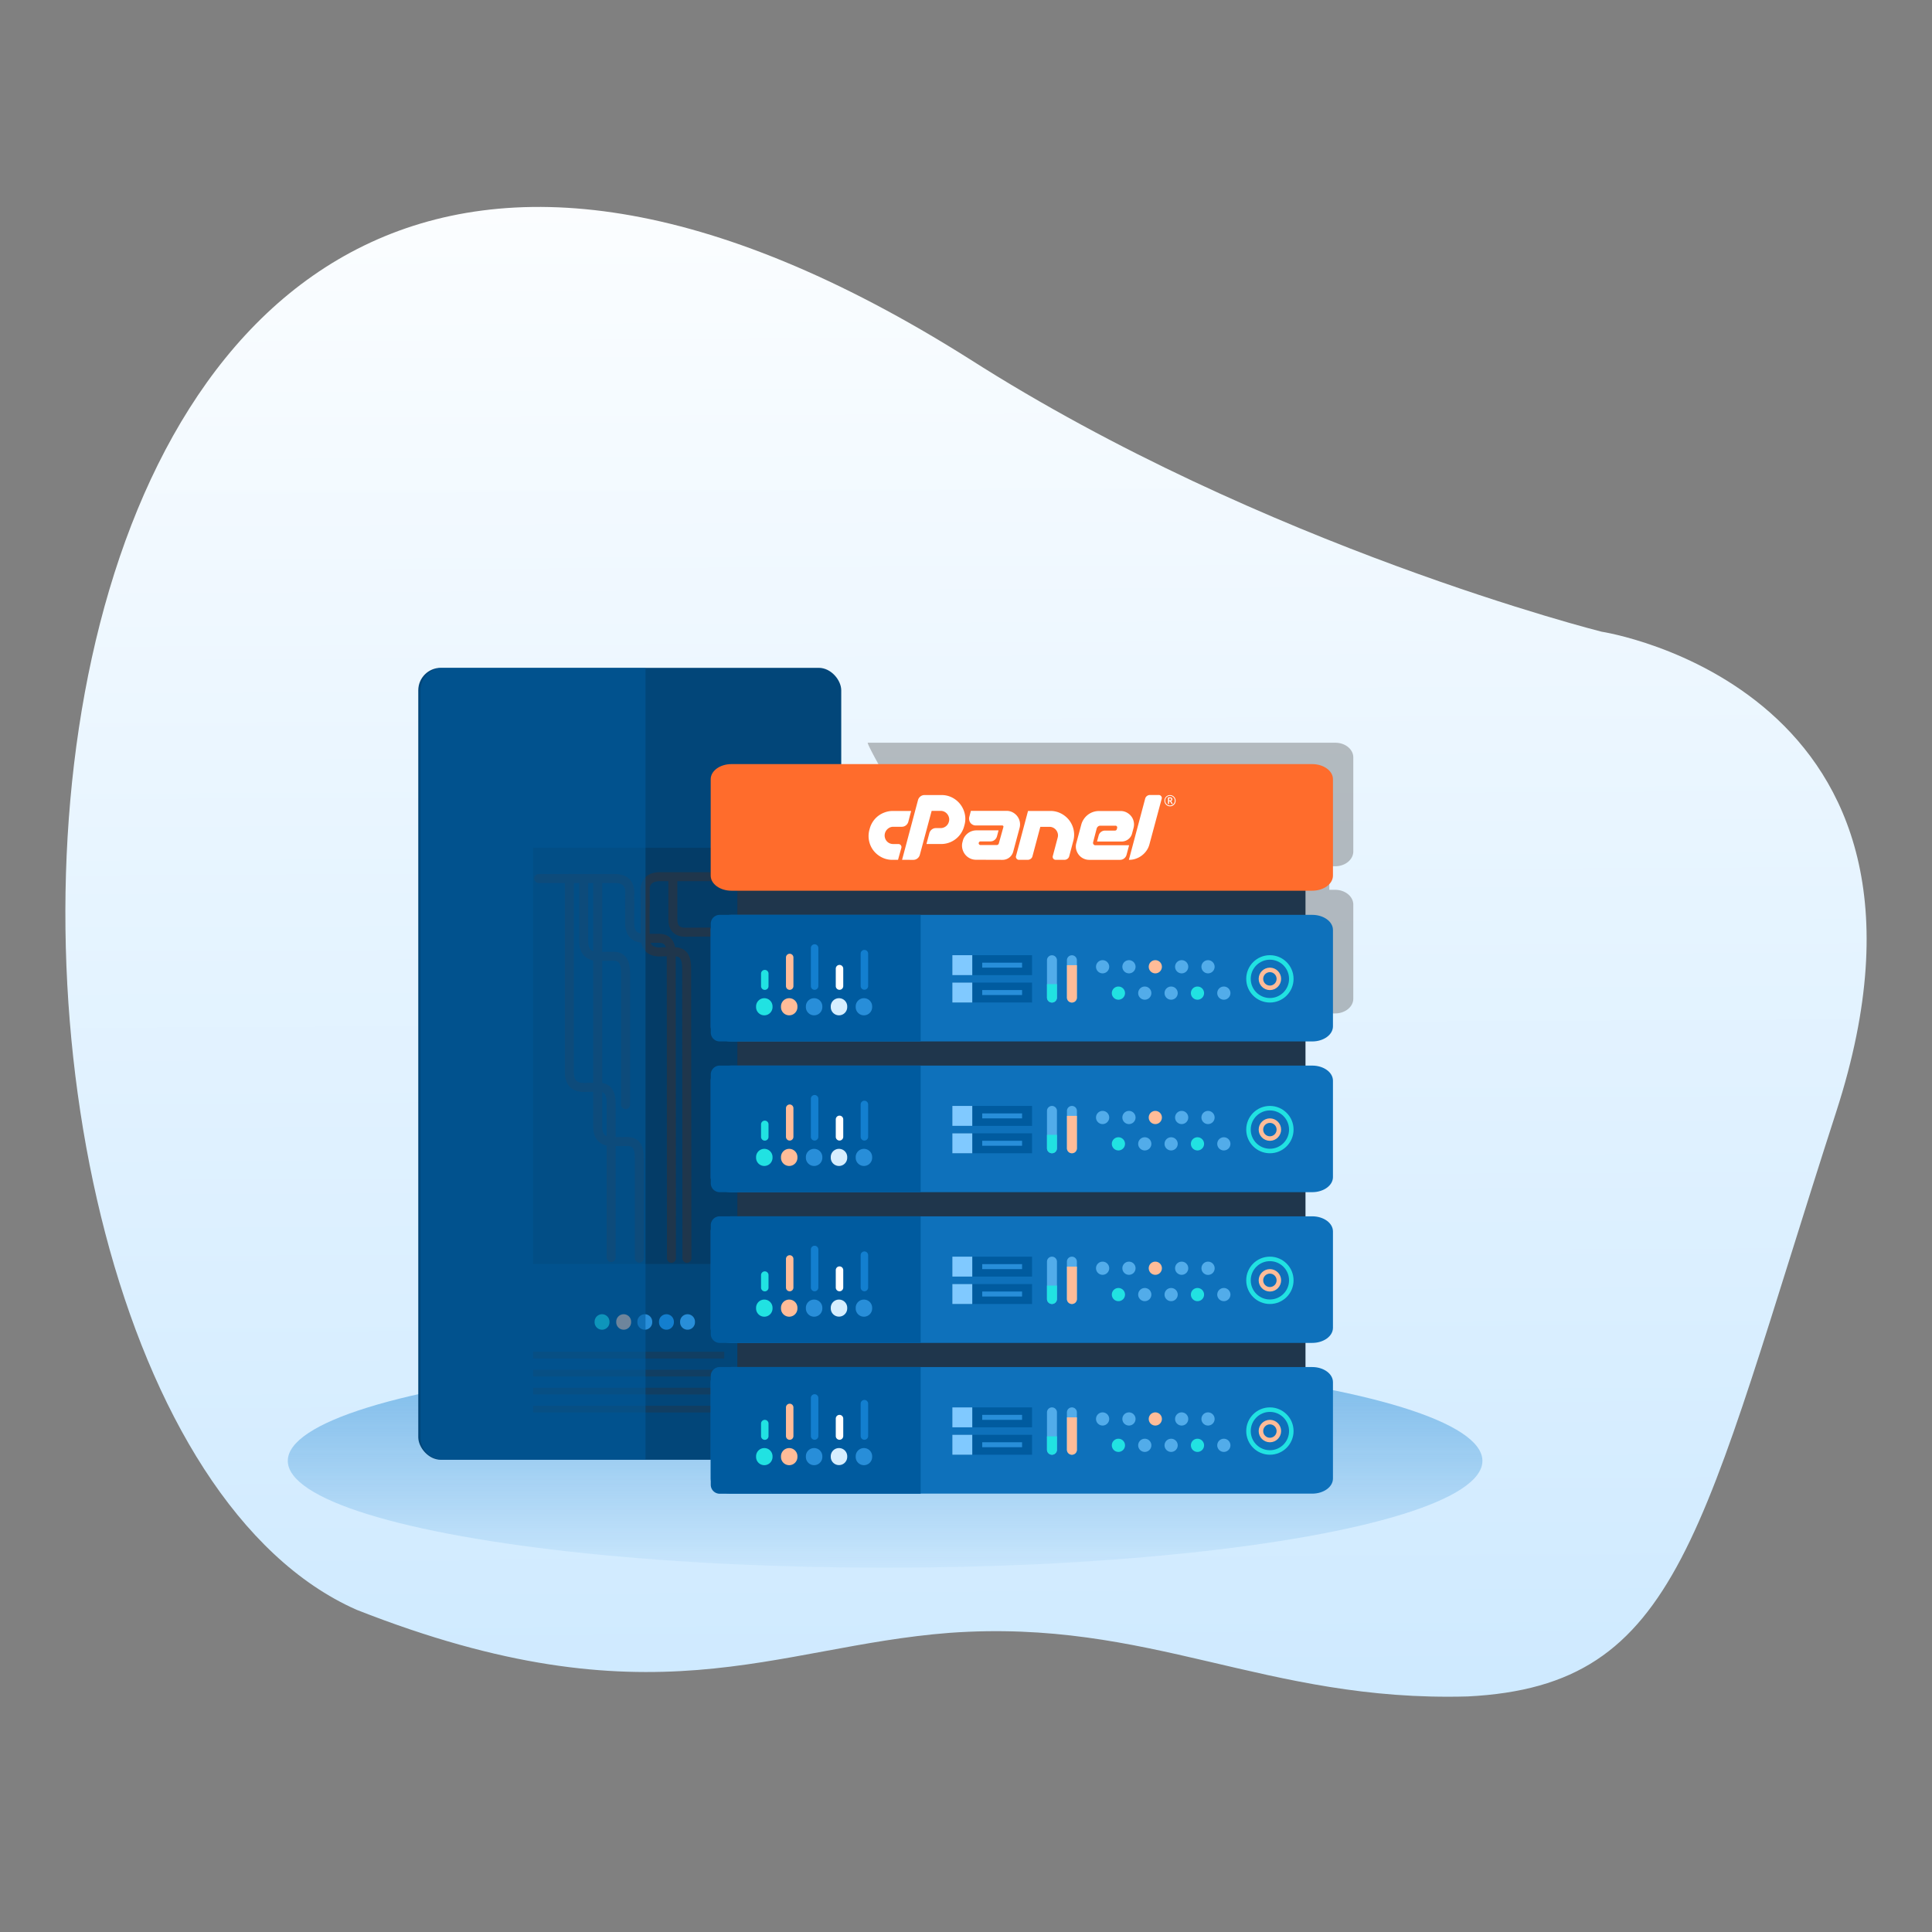 <svg xmlns="http://www.w3.org/2000/svg" xmlns:xlink="http://www.w3.org/1999/xlink" viewBox="0 0 1080 1080"><rect x="0" y="0" width="1080" height="1080" fill="#808080" stroke="none"/><defs><style>.cls-1,.cls-18{isolation:isolate;}.cls-2{fill:url(#linear-gradient);}.cls-3{fill:#137fcf;}.cls-4{fill:#288ed9;}.cls-13,.cls-23,.cls-25,.cls-5,.cls-6,.cls-7{fill:none;}.cls-6,.cls-7{stroke:#288ed9;}.cls-6{stroke-width:1.26px;}.cls-13,.cls-7{stroke-linecap:round;stroke-miterlimit:10;stroke-width:5.03px;}.cls-8{fill:url(#linear-gradient-2);}.cls-9{fill:#024679;}.cls-10{opacity:0.5;}.cls-11{fill:#1f364c;}.cls-12{fill:#043c67;}.cls-13{stroke:#1f364c;}.cls-14{fill:#21e2e2;}.cls-15{fill:#ffbc98;}.cls-16{opacity:0.4;mix-blend-mode:multiply;}.cls-17{fill:#606060;}.cls-18,.cls-21{fill:#005b9f;}.cls-18{opacity:0.57;}.cls-19{fill:#ff6c2c;}.cls-20{fill:#0e71bb;}.cls-22{fill:#52acea;}.cls-23{stroke:#ffbc98;}.cls-23,.cls-25{stroke-width:2.52px;}.cls-24{fill:#80c9ff;}.cls-25{stroke:#21e2e2;}.cls-26{fill:#d6eeff;}.cls-27{fill:#fff;}</style><linearGradient id="linear-gradient" x1="2593.64" y1="3090.02" x2="2593.63" y2="3091.75" gradientTransform="matrix(740.56, 0, 0, -612.51, -1920213.08, 1893776.45)" gradientUnits="userSpaceOnUse"><stop offset="0" stop-color="#c6e6ff"/><stop offset="1" stop-color="#fff"/></linearGradient><linearGradient id="linear-gradient-2" x1="2592.2" y1="3113.65" x2="2592.2" y2="3111.13" gradientTransform="matrix(531, 0, 0, -95, -1375964.47, 296433.88)" gradientUnits="userSpaceOnUse"><stop offset="0" stop-color="#288ed9"/><stop offset="1" stop-color="#137fcf" stop-opacity="0.05"/></linearGradient></defs><g class="cls-1"><g id="Layer_1" data-name="Layer 1"><path id="Path_5630" data-name="Path 5630" class="cls-2" d="M542,200.72c164.71,105.1,353.29,152.4,353.29,152.4s207.68,31.53,131.29,268S940.23,942.27,820.5,948.32C707,951.55,643.18,904.7,530.84,912.77c-98.68,7.6-166.64,52.06-331.53-12.9C-64.91,783.11-45.22-169.75,542,200.72Z"/><g id="Group_7192" data-name="Group 7192"><rect id="Rectangle_3071" data-name="Rectangle 3071" class="cls-3" x="344.46" y="676.41" width="41.57" height="41.57" rx="6.29"/><path id="Path_6020-2" data-name="Path 6020-2" class="cls-4" d="M365.84,687.73a10.06,10.06,0,1,1-10.06,10.06A10.05,10.05,0,0,1,365.84,687.73Z"/><g id="Ellipse_1370" data-name="Ellipse 1370"><circle class="cls-5" cx="365.84" cy="697.79" r="13.83"/><circle class="cls-6" cx="365.84" cy="697.79" r="13.21"/></g><path id="Path_6021" data-name="Path 6021" class="cls-7" d="M500.78,655H424c-10.42,0-15.24,5.72-15.05,15.94,0,2.65.19,45.08.19,53.25,0,10-6.17,13.07-16.59,13.07,0,0-6.82-.17-14.53-.17s-12.57-5.23-12.57-11V707.05"/></g><ellipse id="Ellipse_1369" data-name="Ellipse 1369" class="cls-8" cx="494.78" cy="816.63" rx="333.9" ry="59.74"/><rect id="Rectangle_3072" data-name="Rectangle 3072" class="cls-9" x="233.82" y="373.32" width="236.44" height="442.69" rx="12.58"/><g id="Group_7199" data-name="Group 7199" class="cls-10"><rect id="Rectangle_3077-2" data-name="Rectangle 3077-2" class="cls-11" x="297.96" y="755.64" width="106.9" height="3.77"/><rect id="Rectangle_3078-2" data-name="Rectangle 3078-2" class="cls-11" x="297.96" y="765.7" width="106.9" height="3.77"/><rect id="Rectangle_3079-2" data-name="Rectangle 3079-2" class="cls-11" x="297.96" y="775.76" width="106.9" height="3.77"/><rect id="Rectangle_3080-2" data-name="Rectangle 3080-2" class="cls-11" x="297.96" y="785.82" width="106.9" height="3.77"/></g><rect id="Rectangle_3081" data-name="Rectangle 3081" class="cls-12" x="297.96" y="473.93" width="125.76" height="232.66"/><g id="Group_6080" data-name="Group 6080"><path id="Path_3440" data-name="Path 3440" class="cls-13" d="M360.62,496.32v27.46c0,5.78,3,8.47,8.36,8.36,1.29-.11,3.75-.11,8-.11,5.25,0,6.86,3.43,6.86,9.22v2.58L384,703.41"/><path id="Path_3441" data-name="Path 3441" class="cls-13" d="M352,504.38v11.79c0,5.79,3,8.47,8.37,8.36h8c5.25,0,6.86,3.43,6.86,9.22l.11,169.64"/><path id="Path_3442" data-name="Path 3442" class="cls-13" d="M376.13,492v22c0,4.93,2.56,7.21,7.13,7.12,1.18,0,9.57-.09,13.22-.09,4.48,0,5.85,2.92,5.85,7.85v8.58"/><path id="Path_3444" data-name="Path 3444" class="cls-13" d="M423.12,490.07H368.87c-5.78,0-8.46,3-8.36,8.36,0,1.4.11,3.86.11,8.15"/><path id="Path_3445" data-name="Path 3445" class="cls-13" d="M351.94,507.6c0-4.29,0-6.65.1-8.15.22-5.36-2.46-8.36-8.36-8.36H301.12"/><path id="Path_3448" data-name="Path 3448" class="cls-13" d="M318.27,491V599.52c0,5.78,3,8.47,8.36,8.36,1.4,0,3.86-.11,8.15-.11,5.25,0,6.86,3.44,6.86,9.22v86h0"/><path id="Path_3449" data-name="Path 3449" class="cls-13" d="M326.31,491.13v35.16c0,5.78,3,8.47,8.36,8.36,1.39,0,3.86-.11,8.15-.11,5.25,0,6.86,3.43,6.86,9.22v73.73"/><path id="Path_3450" data-name="Path 3450" class="cls-13" d="M334.13,491.91V629.84c0,5.79,3,8.47,8.26,8.37,1.39,0,3.86-.11,8.14-.11,5.26,0,6.86,3.43,6.86,9.22v56"/></g><g id="Group_7198" data-name="Group 7198"><g id="Group_7153" data-name="Group 7153"><path id="Rectangle_1425" data-name="Rectangle 1425" class="cls-14" d="M336.54,734.67h0a4.16,4.16,0,0,1,4.16,4.16v.33a4.15,4.15,0,0,1-4.16,4.15h0a4.15,4.15,0,0,1-4.15-4.15v-.33A4.15,4.15,0,0,1,336.54,734.67Z"/><path id="Rectangle_1442" data-name="Rectangle 1442" class="cls-15" d="M348.64,734.67h0a4.16,4.16,0,0,1,4.16,4.16v.33a4.16,4.16,0,0,1-4.16,4.15h0a4.16,4.16,0,0,1-4.16-4.15v-.33A4.16,4.16,0,0,1,348.64,734.67Z"/></g><g id="Group_7154" data-name="Group 7154"><path id="Rectangle_1425-2" data-name="Rectangle 1425-2" class="cls-4" d="M360.44,734.67h0a4.16,4.16,0,0,1,4.16,4.16v.33a4.15,4.15,0,0,1-4.16,4.15h0a4.15,4.15,0,0,1-4.15-4.15v-.33A4.15,4.15,0,0,1,360.44,734.67Z"/><path id="Rectangle_1442-2" data-name="Rectangle 1442-2" class="cls-3" d="M372.54,734.67h0a4.16,4.16,0,0,1,4.16,4.16v.33a4.15,4.15,0,0,1-4.16,4.15h0a4.15,4.15,0,0,1-4.15-4.15v-.33A4.15,4.15,0,0,1,372.54,734.67Z"/><path id="Rectangle_3070" data-name="Rectangle 3070" class="cls-4" d="M384.34,734.67h0a4.15,4.15,0,0,1,4.15,4.16v.33a4.15,4.15,0,0,1-4.15,4.15h0a4.15,4.15,0,0,1-4.16-4.15v-.33A4.16,4.16,0,0,1,384.34,734.67Z"/></g></g><g id="Group_7367" data-name="Group 7367" class="cls-16"><g id="Group_7365-5" data-name="Group 7365-5"><g id="Group_7382" data-name="Group 7382"><g id="Group_7363-5" data-name="Group 7363-5"><path class="cls-17" d="M756.5,423.36V476c0,4.55-4.56,8.25-10.14,8.25h-3.27v13.16h3.27c5.58,0,10.14,3.7,10.14,8.25v52.63c0,4.52-4.56,8.22-10.14,8.22h-3.27L456.89,813.36a4.69,4.69,0,0,1-4.39-5V749.16a4.65,4.65,0,0,1,4.39-4.9h8.64v-13.2h-8.64a4.65,4.65,0,0,1-4.39-4.9V666.87a4.68,4.68,0,0,1,4.39-4.91h8.64V648.8h-8.64a4.68,4.68,0,0,1-4.39-4.94V584.61a4.65,4.65,0,0,1,4.39-4.91h8.64V566.51h-8.64a4.65,4.65,0,0,1-4.39-4.91V502.31a4.67,4.67,0,0,1,4.39-4.9h8.64V484.25H462.6a9.13,9.13,0,0,1-1,0h-4.67a4.65,4.65,0,0,1-4.39-4.9l52.82-24.91c0-2.72-19.65-35.6-20.33-39.25H746.36C751.94,415.15,756.5,418.81,756.5,423.36Z"/></g></g></g></g><path id="Rectangle_3082" data-name="Rectangle 3082" class="cls-18" d="M247.66,373.32H360.85V816H247.66a12.57,12.57,0,0,1-12.58-12.57V385.89A12.57,12.57,0,0,1,247.66,373.32Z"/><g id="Group_7367-2" data-name="Group 7367"><g id="Group_7365" data-name="Group 7365"><g id="Group_7180" data-name="Group 7180"><g id="Group_5583" data-name="Group 5583"><g id="Group_5582" data-name="Group 5582"><g id="Group_5581" data-name="Group 5581"><rect id="Rectangle_1565" data-name="Rectangle 1565" class="cls-11" x="412.19" y="493.8" width="317.59" height="24.66"/><path id="Path_3764" data-name="Path 3764" class="cls-19" d="M408.88,427.14H733.54c6.4,0,11.59,3.78,11.59,8.43v53.91c0,4.65-5.19,8.43-11.59,8.43H408.88c-6.4,0-11.59-3.78-11.59-8.43V435.57C397.29,430.92,402.48,427.14,408.88,427.14Z"/></g></g></g></g></g><g id="Group_7365-2" data-name="Group 7365-2"><g id="Group_7180-2" data-name="Group 7180-2"><g id="Group_5583-2" data-name="Group 5583-2"><g id="Group_5582-2" data-name="Group 5582-2"><g id="Group_5581-2" data-name="Group 5581-2"><rect id="Rectangle_1565-2" data-name="Rectangle 1565-2" class="cls-11" x="412.19" y="578.06" width="317.59" height="24.66"/><path id="Path_3764-2" data-name="Path 3764-2" class="cls-20" d="M408.88,511.41H733.54c6.4,0,11.59,3.77,11.59,8.42v53.91c0,4.65-5.19,8.43-11.59,8.43H408.88c-6.4,0-11.59-3.78-11.59-8.43V519.83C397.29,515.18,402.48,511.41,408.88,511.41Z"/><path id="Rectangle_1631-2" data-name="Rectangle 1631-2" class="cls-21" d="M402.32,511.41H514.65v70.75H402.32a5,5,0,0,1-5-5V516.44A5,5,0,0,1,402.32,511.41Z"/></g></g></g></g><g id="Group_7183-2" data-name="Group 7183-2"><g id="Group_5584-2" data-name="Group 5584-2"><path id="Rectangle_1405-2" data-name="Rectangle 1405-2" class="cls-22" d="M616.36,536.74h0a3.69,3.69,0,0,1,3.69,3.69h0a3.69,3.69,0,0,1-3.69,3.68h0a3.68,3.68,0,0,1-3.68-3.68h0A3.69,3.69,0,0,1,616.36,536.74Z"/><path id="Rectangle_1424-2" data-name="Rectangle 1424-2" class="cls-14" d="M625.2,551.48h0a3.68,3.68,0,0,1,3.69,3.68h0a3.69,3.69,0,0,1-3.69,3.68h0a3.68,3.68,0,0,1-3.68-3.68h0A3.68,3.68,0,0,1,625.2,551.48Z"/><path id="Rectangle_1406-2" data-name="Rectangle 1406-2" class="cls-22" d="M631.1,536.74h0a3.69,3.69,0,0,1,3.68,3.69h0a3.68,3.68,0,0,1-3.68,3.68h0a3.69,3.69,0,0,1-3.69-3.68h0A3.69,3.69,0,0,1,631.1,536.74Z"/><path id="Rectangle_1423-2" data-name="Rectangle 1423-2" class="cls-22" d="M639.94,551.48h0a3.68,3.68,0,0,1,3.68,3.68h0a3.68,3.68,0,0,1-3.68,3.68h0a3.69,3.69,0,0,1-3.69-3.68h0A3.68,3.68,0,0,1,639.94,551.48Z"/><path id="Rectangle_1407-2" data-name="Rectangle 1407-2" class="cls-15" d="M645.83,536.74h0a3.69,3.69,0,0,1,3.68,3.69h0a3.68,3.68,0,0,1-3.68,3.68h0a3.68,3.68,0,0,1-3.68-3.68h0A3.68,3.68,0,0,1,645.83,536.74Z"/><path id="Rectangle_1422-2" data-name="Rectangle 1422-2" class="cls-22" d="M654.67,551.48h0a3.68,3.68,0,0,1,3.68,3.68h0a3.68,3.68,0,0,1-3.68,3.68h0a3.68,3.68,0,0,1-3.68-3.68h0A3.67,3.67,0,0,1,654.67,551.48Z"/><path id="Rectangle_1408-2" data-name="Rectangle 1408-2" class="cls-22" d="M660.56,536.74h0a3.68,3.68,0,0,1,3.68,3.69h0a3.68,3.68,0,0,1-3.68,3.68h0a3.68,3.68,0,0,1-3.68-3.68h0A3.69,3.69,0,0,1,660.56,536.74Z"/><path id="Rectangle_1421-2" data-name="Rectangle 1421-2" class="cls-14" d="M669.4,551.48h0a3.67,3.67,0,0,1,3.68,3.68h0a3.68,3.68,0,0,1-3.68,3.68h0a3.68,3.68,0,0,1-3.68-3.68h0A3.68,3.68,0,0,1,669.4,551.48Z"/><path id="Rectangle_1409-2" data-name="Rectangle 1409-2" class="cls-22" d="M675.3,536.74h0a3.69,3.69,0,0,1,3.68,3.69h0a3.68,3.68,0,0,1-3.68,3.68h0a3.69,3.69,0,0,1-3.69-3.68h0A3.69,3.69,0,0,1,675.3,536.74Z"/><path id="Rectangle_1420-2" data-name="Rectangle 1420-2" class="cls-22" d="M684.13,551.48h0a3.68,3.68,0,0,1,3.69,3.68h0a3.69,3.69,0,0,1-3.69,3.68h0a3.68,3.68,0,0,1-3.68-3.68h0A3.68,3.68,0,0,1,684.13,551.48Z"/></g></g><g id="Ellipse_1402-2" data-name="Ellipse 1402-2"><circle class="cls-5" cx="709.88" cy="547.19" r="6.27"/><circle class="cls-23" cx="709.88" cy="547.19" r="5.01"/></g><path id="Rectangle_3126-2" data-name="Rectangle 3126-2" class="cls-22" d="M599.19,534h0a2.79,2.79,0,0,1,2.79,2.78v20.89a2.78,2.78,0,0,1-2.79,2.78h0a2.78,2.78,0,0,1-2.78-2.78V536.74A2.79,2.79,0,0,1,599.19,534Z"/><path id="Rectangle_3127-2" data-name="Rectangle 3127-2" class="cls-22" d="M588.06,534h0a2.79,2.79,0,0,1,2.78,2.78v20.89a2.78,2.78,0,0,1-2.78,2.78h0a2.78,2.78,0,0,1-2.79-2.78V536.74A2.79,2.79,0,0,1,588.06,534Z"/><rect id="Rectangle_3128-2" data-name="Rectangle 3128-2" class="cls-21" x="532.37" y="533.96" width="44.55" height="11.14"/><rect id="Rectangle_3129-2" data-name="Rectangle 3129-2" class="cls-21" x="532.37" y="549.27" width="44.55" height="11.14"/><path id="Rectangle_3130-2" data-name="Rectangle 3130-2" class="cls-15" d="M596.41,539.53H602v18.1a2.79,2.79,0,0,1-2.79,2.78h0a2.79,2.79,0,0,1-2.78-2.78v-18.1Z"/><path id="Rectangle_3131-2" data-name="Rectangle 3131-2" class="cls-14" d="M585.27,550.13h5.57v7.5a2.79,2.79,0,0,1-2.78,2.78h0a2.79,2.79,0,0,1-2.79-2.78h0v-7.5Z"/><rect id="Rectangle_3132-2" data-name="Rectangle 3132-2" class="cls-24" x="532.37" y="533.96" width="11.14" height="11.14"/><rect id="Rectangle_3133-2" data-name="Rectangle 3133-2" class="cls-24" x="532.37" y="549.27" width="11.14" height="11.14"/><rect id="Rectangle_3136-2" data-name="Rectangle 3136-2" class="cls-4" x="549.07" y="538.14" width="22.28" height="2.78"/><rect id="Rectangle_3137-2" data-name="Rectangle 3137-2" class="cls-4" x="549.07" y="553.45" width="22.28" height="2.78"/><g id="Ellipse_1403-2" data-name="Ellipse 1403-2"><circle class="cls-5" cx="709.88" cy="547.19" r="13.23"/><circle class="cls-25" cx="709.88" cy="547.19" r="11.97"/></g><g id="Group_7379" data-name="Group 7379"><g id="Group_7359-2" data-name="Group 7359-2"><path id="Rectangle_3070-5" data-name="Rectangle 3070-5" class="cls-4" d="M482.94,558h0a4.6,4.6,0,0,1,4.6,4.6v.37a4.6,4.6,0,0,1-4.6,4.6h0a4.6,4.6,0,0,1-4.6-4.6v-.37A4.6,4.6,0,0,1,482.94,558Z"/><path id="Rectangle_3138-2" data-name="Rectangle 3138-2" class="cls-3" d="M483.21,531h0a2.09,2.09,0,0,1,2.09,2.09v18.1a2.09,2.09,0,0,1-2.09,2.08h0a2.09,2.09,0,0,1-2.09-2.08v-18.1A2.09,2.09,0,0,1,483.21,531Z"/></g><g id="Group_7360-2" data-name="Group 7360-2"><path id="Rectangle_1442-9" data-name="Rectangle 1442-9" class="cls-26" d="M469,558h0a4.6,4.6,0,0,1,4.6,4.6v.37a4.6,4.6,0,0,1-4.6,4.6h0a4.6,4.6,0,0,1-4.6-4.6v-.37A4.6,4.6,0,0,1,469,558Z"/><path id="Rectangle_3139-2" data-name="Rectangle 3139-2" class="cls-27" d="M469.29,539.39h0a2.1,2.1,0,0,1,2.09,2.09v9.75a2.09,2.09,0,0,1-2.09,2.08h0a2.09,2.09,0,0,1-2.09-2.08v-9.75A2.1,2.1,0,0,1,469.29,539.39Z"/></g><g id="Group_7361-2" data-name="Group 7361-2"><path id="Rectangle_1425-9" data-name="Rectangle 1425-9" class="cls-4" d="M455.09,558h0a4.6,4.6,0,0,1,4.6,4.6v.37a4.6,4.6,0,0,1-4.6,4.6h0a4.6,4.6,0,0,1-4.6-4.6v-.37A4.6,4.6,0,0,1,455.09,558Z"/><path id="Rectangle_3140-2" data-name="Rectangle 3140-2" class="cls-3" d="M455.37,527.85h0a2.1,2.1,0,0,1,2.09,2.09v21.29a2.1,2.1,0,0,1-2.09,2.09h0a2.09,2.09,0,0,1-2.09-2.09V529.94A2.09,2.09,0,0,1,455.37,527.85Z"/></g><g id="Group_7362-2" data-name="Group 7362-2"><path id="Rectangle_1442-10" data-name="Rectangle 1442-10" class="cls-15" d="M441.17,558h0a4.6,4.6,0,0,1,4.6,4.6v.37a4.6,4.6,0,0,1-4.6,4.6h0a4.6,4.6,0,0,1-4.6-4.6v-.37A4.6,4.6,0,0,1,441.17,558Z"/><path id="Rectangle_3141-2" data-name="Rectangle 3141-2" class="cls-15" d="M441.44,533.15h0a2.09,2.09,0,0,1,2.09,2.09v16a2.09,2.09,0,0,1-2.09,2.09h0a2.09,2.09,0,0,1-2.08-2.09v-16A2.09,2.09,0,0,1,441.44,533.15Z"/></g><g id="Group_7363-2" data-name="Group 7363-2"><path id="Rectangle_1425-10" data-name="Rectangle 1425-10" class="cls-14" d="M427.25,558h0a4.6,4.6,0,0,1,4.6,4.6v.37a4.6,4.6,0,0,1-4.6,4.6h0a4.6,4.6,0,0,1-4.6-4.6v-.37A4.6,4.6,0,0,1,427.25,558Z"/><path id="Rectangle_3142-2" data-name="Rectangle 3142-2" class="cls-14" d="M427.52,542.18h0a2.08,2.08,0,0,1,2.09,2.09v7a2.08,2.08,0,0,1-2.09,2.08h0a2.09,2.09,0,0,1-2.09-2.08v-7A2.09,2.09,0,0,1,427.52,542.18Z"/></g></g></g><g id="Group_7365-3" data-name="Group 7365-3"><g id="Group_7180-3" data-name="Group 7180-3"><g id="Group_5583-3" data-name="Group 5583-3"><g id="Group_5582-3" data-name="Group 5582-3"><g id="Group_5581-3" data-name="Group 5581-3"><rect id="Rectangle_1565-3" data-name="Rectangle 1565-3" class="cls-11" x="412.19" y="662.33" width="317.59" height="24.66"/><path id="Path_3764-3" data-name="Path 3764-3" class="cls-20" d="M408.88,595.67H733.54c6.4,0,11.59,3.77,11.59,8.42V658c0,4.66-5.19,8.43-11.59,8.43H408.88c-6.4,0-11.59-3.77-11.59-8.43V604.09C397.29,599.44,402.48,595.67,408.88,595.67Z"/><path id="Rectangle_1631-3" data-name="Rectangle 1631-3" class="cls-21" d="M402.32,595.67H514.65v70.76H402.32a5,5,0,0,1-5-5V600.7A5,5,0,0,1,402.32,595.67Z"/></g></g></g></g><g id="Group_7183-3" data-name="Group 7183-3"><g id="Group_5584-3" data-name="Group 5584-3"><path id="Rectangle_1405-3" data-name="Rectangle 1405-3" class="cls-22" d="M616.36,621h0a3.69,3.69,0,0,1,3.69,3.69h0a3.69,3.69,0,0,1-3.69,3.68h0a3.68,3.68,0,0,1-3.68-3.68h0A3.69,3.69,0,0,1,616.36,621Z"/><path id="Rectangle_1424-3" data-name="Rectangle 1424-3" class="cls-14" d="M625.2,635.74h0a3.69,3.69,0,0,1,3.69,3.68h0a3.69,3.69,0,0,1-3.69,3.68h0a3.68,3.68,0,0,1-3.68-3.68h0A3.68,3.68,0,0,1,625.2,635.74Z"/><path id="Rectangle_1406-3" data-name="Rectangle 1406-3" class="cls-22" d="M631.1,621h0a3.69,3.69,0,0,1,3.68,3.69h0a3.68,3.68,0,0,1-3.68,3.68h0a3.69,3.69,0,0,1-3.69-3.68h0A3.69,3.69,0,0,1,631.1,621Z"/><path id="Rectangle_1423-3" data-name="Rectangle 1423-3" class="cls-22" d="M639.94,635.74h0a3.68,3.68,0,0,1,3.68,3.68h0a3.68,3.68,0,0,1-3.68,3.68h0a3.69,3.69,0,0,1-3.69-3.68h0A3.69,3.69,0,0,1,639.94,635.74Z"/><path id="Rectangle_1407-3" data-name="Rectangle 1407-3" class="cls-15" d="M645.83,621h0a3.69,3.69,0,0,1,3.68,3.69h0a3.68,3.68,0,0,1-3.68,3.68h0a3.68,3.68,0,0,1-3.68-3.68h0A3.68,3.68,0,0,1,645.83,621Z"/><path id="Rectangle_1422-3" data-name="Rectangle 1422-3" class="cls-22" d="M654.67,635.74h0a3.68,3.68,0,0,1,3.68,3.68h0a3.68,3.68,0,0,1-3.68,3.68h0a3.68,3.68,0,0,1-3.68-3.68h0A3.68,3.68,0,0,1,654.67,635.74Z"/><path id="Rectangle_1408-3" data-name="Rectangle 1408-3" class="cls-22" d="M660.56,621h0a3.68,3.68,0,0,1,3.68,3.69h0a3.68,3.68,0,0,1-3.68,3.68h0a3.68,3.68,0,0,1-3.68-3.68h0A3.69,3.69,0,0,1,660.56,621Z"/><path id="Rectangle_1421-3" data-name="Rectangle 1421-3" class="cls-14" d="M669.4,635.74h0a3.68,3.68,0,0,1,3.68,3.68h0a3.68,3.68,0,0,1-3.68,3.68h0a3.68,3.68,0,0,1-3.68-3.68h0A3.68,3.68,0,0,1,669.4,635.74Z"/><path id="Rectangle_1409-3" data-name="Rectangle 1409-3" class="cls-22" d="M675.3,621h0a3.69,3.69,0,0,1,3.68,3.69h0a3.68,3.68,0,0,1-3.68,3.68h0a3.69,3.69,0,0,1-3.69-3.68h0A3.69,3.69,0,0,1,675.3,621Z"/><path id="Rectangle_1420-3" data-name="Rectangle 1420-3" class="cls-22" d="M684.13,635.74h0a3.69,3.69,0,0,1,3.69,3.68h0a3.69,3.69,0,0,1-3.69,3.68h0a3.68,3.68,0,0,1-3.68-3.68h0A3.68,3.68,0,0,1,684.13,635.74Z"/></g></g><g id="Ellipse_1402-3" data-name="Ellipse 1402-3"><circle class="cls-5" cx="709.88" cy="631.45" r="6.27"/><circle class="cls-23" cx="709.88" cy="631.45" r="5.01"/></g><path id="Rectangle_3126-3" data-name="Rectangle 3126-3" class="cls-22" d="M599.19,618.22h0A2.79,2.79,0,0,1,602,621v20.88a2.78,2.78,0,0,1-2.79,2.78h0a2.78,2.78,0,0,1-2.78-2.78V621A2.79,2.79,0,0,1,599.19,618.22Z"/><path id="Rectangle_3127-3" data-name="Rectangle 3127-3" class="cls-22" d="M588.06,618.22h0a2.79,2.79,0,0,1,2.78,2.79v20.88a2.78,2.78,0,0,1-2.78,2.78h0a2.78,2.78,0,0,1-2.79-2.78V621A2.79,2.79,0,0,1,588.06,618.22Z"/><rect id="Rectangle_3128-3" data-name="Rectangle 3128-3" class="cls-21" x="532.37" y="618.22" width="44.55" height="11.14"/><rect id="Rectangle_3129-3" data-name="Rectangle 3129-3" class="cls-21" x="532.37" y="633.54" width="44.55" height="11.14"/><path id="Rectangle_3130-3" data-name="Rectangle 3130-3" class="cls-15" d="M596.41,623.79H602v18.1a2.78,2.78,0,0,1-2.79,2.78h0a2.78,2.78,0,0,1-2.78-2.78v-18.1Z"/><path id="Rectangle_3131-3" data-name="Rectangle 3131-3" class="cls-14" d="M585.27,634.39h5.57v7.5a2.78,2.78,0,0,1-2.78,2.78h0a2.78,2.78,0,0,1-2.79-2.78h0v-7.5Z"/><rect id="Rectangle_3132-3" data-name="Rectangle 3132-3" class="cls-24" x="532.37" y="618.22" width="11.14" height="11.14"/><rect id="Rectangle_3133-3" data-name="Rectangle 3133-3" class="cls-24" x="532.37" y="633.54" width="11.14" height="11.14"/><rect id="Rectangle_3136-3" data-name="Rectangle 3136-3" class="cls-4" x="549.07" y="622.4" width="22.28" height="2.78"/><rect id="Rectangle_3137-3" data-name="Rectangle 3137-3" class="cls-4" x="549.07" y="637.71" width="22.28" height="2.78"/><g id="Ellipse_1403-3" data-name="Ellipse 1403-3"><circle class="cls-5" cx="709.88" cy="631.45" r="13.23"/><circle class="cls-25" cx="709.88" cy="631.45" r="11.97"/></g><g id="Group_7380" data-name="Group 7380"><g id="Group_7359-3" data-name="Group 7359-3"><path id="Rectangle_3070-6" data-name="Rectangle 3070-6" class="cls-4" d="M482.94,642.21h0a4.6,4.6,0,0,1,4.6,4.6v.37a4.6,4.6,0,0,1-4.6,4.6h0a4.6,4.6,0,0,1-4.6-4.6v-.37A4.6,4.6,0,0,1,482.94,642.21Z"/><path id="Rectangle_3138-3" data-name="Rectangle 3138-3" class="cls-3" d="M483.21,615.3h0a2.1,2.1,0,0,1,2.09,2.09v18.1a2.1,2.1,0,0,1-2.09,2.09h0a2.1,2.1,0,0,1-2.09-2.09v-18.1A2.1,2.1,0,0,1,483.21,615.3Z"/></g><g id="Group_7360-3" data-name="Group 7360-3"><path id="Rectangle_1442-11" data-name="Rectangle 1442-11" class="cls-26" d="M469,642.21h0a4.6,4.6,0,0,1,4.6,4.6v.37a4.6,4.6,0,0,1-4.6,4.6h0a4.6,4.6,0,0,1-4.6-4.6v-.37A4.6,4.6,0,0,1,469,642.21Z"/><path id="Rectangle_3139-3" data-name="Rectangle 3139-3" class="cls-27" d="M469.29,623.65h0a2.1,2.1,0,0,1,2.09,2.09v9.75a2.1,2.1,0,0,1-2.09,2.09h0a2.1,2.1,0,0,1-2.09-2.09v-9.75A2.1,2.1,0,0,1,469.29,623.65Z"/></g><g id="Group_7361-3" data-name="Group 7361-3"><path id="Rectangle_1425-11" data-name="Rectangle 1425-11" class="cls-4" d="M455.09,642.21h0a4.6,4.6,0,0,1,4.6,4.6v.37a4.6,4.6,0,0,1-4.6,4.6h0a4.6,4.6,0,0,1-4.6-4.6v-.37A4.6,4.6,0,0,1,455.09,642.21Z"/><path id="Rectangle_3140-3" data-name="Rectangle 3140-3" class="cls-3" d="M455.37,612.11h0a2.1,2.1,0,0,1,2.09,2.09v21.29a2.1,2.1,0,0,1-2.09,2.09h0a2.09,2.09,0,0,1-2.09-2.09V614.2A2.09,2.09,0,0,1,455.37,612.11Z"/></g><g id="Group_7362-3" data-name="Group 7362-3"><path id="Rectangle_1442-12" data-name="Rectangle 1442-12" class="cls-15" d="M441.17,642.21h0a4.6,4.6,0,0,1,4.6,4.6v.37a4.6,4.6,0,0,1-4.6,4.6h0a4.6,4.6,0,0,1-4.6-4.6v-.37A4.6,4.6,0,0,1,441.17,642.21Z"/><path id="Rectangle_3141-3" data-name="Rectangle 3141-3" class="cls-15" d="M441.44,617.41h0a2.09,2.09,0,0,1,2.09,2.09v16a2.09,2.09,0,0,1-2.09,2.09h0a2.09,2.09,0,0,1-2.08-2.09v-16A2.09,2.09,0,0,1,441.44,617.41Z"/></g><g id="Group_7363-3" data-name="Group 7363-3"><path id="Rectangle_1425-12" data-name="Rectangle 1425-12" class="cls-14" d="M427.25,642.21h0a4.6,4.6,0,0,1,4.6,4.6v.37a4.6,4.6,0,0,1-4.6,4.6h0a4.6,4.6,0,0,1-4.6-4.6v-.37A4.6,4.6,0,0,1,427.25,642.21Z"/><path id="Rectangle_3142-3" data-name="Rectangle 3142-3" class="cls-14" d="M427.52,626.44h0a2.08,2.08,0,0,1,2.09,2.09v7a2.09,2.09,0,0,1-2.09,2.09h0a2.1,2.1,0,0,1-2.09-2.09v-7A2.09,2.09,0,0,1,427.52,626.44Z"/></g></g></g><g id="Group_7365-4" data-name="Group 7365-4"><g id="Group_7180-4" data-name="Group 7180-4"><g id="Group_5583-4" data-name="Group 5583-4"><g id="Group_5582-4" data-name="Group 5582-4"><g id="Group_5581-4" data-name="Group 5581-4"><rect id="Rectangle_1565-4" data-name="Rectangle 1565-4" class="cls-11" x="412.19" y="746.59" width="317.59" height="24.66"/><path id="Path_3764-4" data-name="Path 3764-4" class="cls-20" d="M408.88,679.93H733.54c6.4,0,11.59,3.77,11.59,8.43v53.9c0,4.66-5.19,8.43-11.59,8.43H408.88c-6.4,0-11.59-3.77-11.59-8.43v-53.9C397.29,683.7,402.48,679.93,408.88,679.93Z"/><path id="Rectangle_1631-4" data-name="Rectangle 1631-4" class="cls-21" d="M402.32,679.93H514.65v70.76H402.32a5,5,0,0,1-5-5V685A5,5,0,0,1,402.32,679.93Z"/></g></g></g></g><g id="Group_7183-4" data-name="Group 7183-4"><g id="Group_5584-4" data-name="Group 5584-4"><path id="Rectangle_1405-4" data-name="Rectangle 1405-4" class="cls-22" d="M616.36,705.27h0a3.68,3.68,0,0,1,3.69,3.68h0a3.69,3.69,0,0,1-3.69,3.68h0a3.68,3.68,0,0,1-3.68-3.68h0A3.68,3.68,0,0,1,616.36,705.27Z"/><path id="Rectangle_1424-4" data-name="Rectangle 1424-4" class="cls-14" d="M625.2,720h0a3.69,3.69,0,0,1,3.69,3.68h0a3.68,3.68,0,0,1-3.69,3.68h0a3.68,3.68,0,0,1-3.68-3.68h0A3.68,3.68,0,0,1,625.2,720Z"/><path id="Rectangle_1406-4" data-name="Rectangle 1406-4" class="cls-22" d="M631.1,705.27h0a3.68,3.68,0,0,1,3.68,3.68h0a3.68,3.68,0,0,1-3.68,3.68h0a3.69,3.69,0,0,1-3.69-3.68h0A3.68,3.68,0,0,1,631.1,705.27Z"/><path id="Rectangle_1423-4" data-name="Rectangle 1423-4" class="cls-22" d="M639.94,720h0a3.68,3.68,0,0,1,3.68,3.68h0a3.68,3.68,0,0,1-3.68,3.68h0a3.68,3.68,0,0,1-3.69-3.68h0A3.69,3.69,0,0,1,639.94,720Z"/><path id="Rectangle_1407-4" data-name="Rectangle 1407-4" class="cls-15" d="M645.83,705.27h0a3.68,3.68,0,0,1,3.68,3.68h0a3.68,3.68,0,0,1-3.68,3.68h0a3.68,3.68,0,0,1-3.68-3.68h0A3.67,3.67,0,0,1,645.83,705.27Z"/><path id="Rectangle_1422-4" data-name="Rectangle 1422-4" class="cls-22" d="M654.67,720h0a3.68,3.68,0,0,1,3.68,3.68h0a3.68,3.68,0,0,1-3.68,3.68h0a3.67,3.67,0,0,1-3.68-3.68h0A3.68,3.68,0,0,1,654.67,720Z"/><path id="Rectangle_1408-4" data-name="Rectangle 1408-4" class="cls-22" d="M660.56,705.27h0a3.67,3.67,0,0,1,3.68,3.68h0a3.68,3.68,0,0,1-3.68,3.68h0a3.68,3.68,0,0,1-3.68-3.68h0A3.68,3.68,0,0,1,660.56,705.27Z"/><path id="Rectangle_1421-4" data-name="Rectangle 1421-4" class="cls-14" d="M669.4,720h0a3.68,3.68,0,0,1,3.68,3.68h0a3.67,3.67,0,0,1-3.68,3.68h0a3.68,3.68,0,0,1-3.68-3.68h0A3.68,3.68,0,0,1,669.4,720Z"/><path id="Rectangle_1409-4" data-name="Rectangle 1409-4" class="cls-22" d="M675.3,705.27h0A3.68,3.68,0,0,1,679,709h0a3.68,3.68,0,0,1-3.68,3.68h0a3.69,3.69,0,0,1-3.69-3.68h0A3.68,3.68,0,0,1,675.3,705.27Z"/><path id="Rectangle_1420-4" data-name="Rectangle 1420-4" class="cls-22" d="M684.13,720h0a3.69,3.69,0,0,1,3.69,3.68h0a3.68,3.68,0,0,1-3.69,3.68h0a3.68,3.68,0,0,1-3.68-3.68h0A3.68,3.68,0,0,1,684.13,720Z"/></g></g><g id="Ellipse_1402-4" data-name="Ellipse 1402-4"><circle class="cls-5" cx="709.88" cy="715.71" r="6.27"/><circle class="cls-23" cx="709.88" cy="715.71" r="5.01"/></g><path id="Rectangle_3126-4" data-name="Rectangle 3126-4" class="cls-22" d="M599.19,702.48h0a2.79,2.79,0,0,1,2.79,2.79v20.88a2.79,2.79,0,0,1-2.79,2.79h0a2.79,2.79,0,0,1-2.78-2.79V705.27A2.79,2.79,0,0,1,599.19,702.48Z"/><path id="Rectangle_3127-4" data-name="Rectangle 3127-4" class="cls-22" d="M588.06,702.48h0a2.79,2.79,0,0,1,2.78,2.79v20.88a2.79,2.79,0,0,1-2.78,2.79h0a2.79,2.79,0,0,1-2.79-2.79V705.27A2.79,2.79,0,0,1,588.06,702.48Z"/><rect id="Rectangle_3128-4" data-name="Rectangle 3128-4" class="cls-21" x="532.37" y="702.48" width="44.55" height="11.14"/><rect id="Rectangle_3129-4" data-name="Rectangle 3129-4" class="cls-21" x="532.37" y="717.8" width="44.55" height="11.14"/><path id="Rectangle_3130-4" data-name="Rectangle 3130-4" class="cls-15" d="M596.41,708.05H602v18.1a2.78,2.78,0,0,1-2.79,2.78h0a2.78,2.78,0,0,1-2.78-2.78v-18.1Z"/><path id="Rectangle_3131-4" data-name="Rectangle 3131-4" class="cls-14" d="M585.27,718.65h5.57v7.5a2.78,2.78,0,0,1-2.78,2.78h0a2.78,2.78,0,0,1-2.79-2.78h0v-7.5Z"/><rect id="Rectangle_3132-4" data-name="Rectangle 3132-4" class="cls-24" x="532.37" y="702.48" width="11.14" height="11.14"/><rect id="Rectangle_3133-4" data-name="Rectangle 3133-4" class="cls-24" x="532.37" y="717.8" width="11.14" height="11.14"/><rect id="Rectangle_3136-4" data-name="Rectangle 3136-4" class="cls-4" x="549.07" y="706.66" width="22.28" height="2.78"/><rect id="Rectangle_3137-4" data-name="Rectangle 3137-4" class="cls-4" x="549.07" y="721.97" width="22.28" height="2.78"/><g id="Ellipse_1403-4" data-name="Ellipse 1403-4"><circle class="cls-5" cx="709.88" cy="715.71" r="13.23"/><circle class="cls-25" cx="709.88" cy="715.71" r="11.97"/></g><g id="Group_7381" data-name="Group 7381"><g id="Group_7359-4" data-name="Group 7359-4"><path id="Rectangle_3070-7" data-name="Rectangle 3070-7" class="cls-4" d="M482.94,726.47h0a4.6,4.6,0,0,1,4.6,4.6v.37a4.6,4.6,0,0,1-4.6,4.6h0a4.6,4.6,0,0,1-4.6-4.6v-.37A4.6,4.6,0,0,1,482.94,726.47Z"/><path id="Rectangle_3138-4" data-name="Rectangle 3138-4" class="cls-3" d="M483.21,699.56h0a2.1,2.1,0,0,1,2.09,2.09v18.1a2.1,2.1,0,0,1-2.09,2.09h0a2.1,2.1,0,0,1-2.09-2.09v-18.1A2.1,2.1,0,0,1,483.21,699.56Z"/></g><g id="Group_7360-4" data-name="Group 7360-4"><path id="Rectangle_1442-13" data-name="Rectangle 1442-13" class="cls-26" d="M469,726.47h0a4.6,4.6,0,0,1,4.6,4.6v.37A4.6,4.6,0,0,1,469,736h0a4.6,4.6,0,0,1-4.6-4.6v-.37A4.6,4.6,0,0,1,469,726.47Z"/><path id="Rectangle_3139-4" data-name="Rectangle 3139-4" class="cls-27" d="M469.29,707.92h0a2.09,2.09,0,0,1,2.09,2.08v9.75a2.1,2.1,0,0,1-2.09,2.09h0a2.1,2.1,0,0,1-2.09-2.09V710A2.09,2.09,0,0,1,469.29,707.92Z"/></g><g id="Group_7361-4" data-name="Group 7361-4"><path id="Rectangle_1425-13" data-name="Rectangle 1425-13" class="cls-4" d="M455.09,726.47h0a4.6,4.6,0,0,1,4.6,4.6v.37a4.6,4.6,0,0,1-4.6,4.6h0a4.6,4.6,0,0,1-4.6-4.6v-.37A4.6,4.6,0,0,1,455.09,726.47Z"/><path id="Rectangle_3140-4" data-name="Rectangle 3140-4" class="cls-3" d="M455.37,696.37h0a2.1,2.1,0,0,1,2.09,2.09v21.29a2.1,2.1,0,0,1-2.09,2.09h0a2.09,2.09,0,0,1-2.09-2.09V698.46A2.09,2.09,0,0,1,455.37,696.37Z"/></g><g id="Group_7362-4" data-name="Group 7362-4"><path id="Rectangle_1442-14" data-name="Rectangle 1442-14" class="cls-15" d="M441.17,726.47h0a4.6,4.6,0,0,1,4.6,4.6v.37a4.6,4.6,0,0,1-4.6,4.6h0a4.6,4.6,0,0,1-4.6-4.6v-.37A4.6,4.6,0,0,1,441.17,726.47Z"/><path id="Rectangle_3141-4" data-name="Rectangle 3141-4" class="cls-15" d="M441.44,701.67h0a2.09,2.09,0,0,1,2.09,2.09v16a2.09,2.09,0,0,1-2.09,2.09h0a2.09,2.09,0,0,1-2.08-2.09v-16A2.09,2.09,0,0,1,441.44,701.67Z"/></g><g id="Group_7363-4" data-name="Group 7363-4"><path id="Rectangle_1425-14" data-name="Rectangle 1425-14" class="cls-14" d="M427.25,726.47h0a4.6,4.6,0,0,1,4.6,4.6v.37a4.6,4.6,0,0,1-4.6,4.6h0a4.6,4.6,0,0,1-4.6-4.6v-.37A4.6,4.6,0,0,1,427.25,726.47Z"/><path id="Rectangle_3142-4" data-name="Rectangle 3142-4" class="cls-14" d="M427.52,710.7h0a2.09,2.09,0,0,1,2.09,2.09v7a2.09,2.09,0,0,1-2.09,2.09h0a2.1,2.1,0,0,1-2.09-2.09v-7A2.1,2.1,0,0,1,427.52,710.7Z"/></g></g></g><g id="Group_7365-5-2" data-name="Group 7365-5"><g id="Group_7180-5" data-name="Group 7180-5"><g id="Group_5583-5" data-name="Group 5583-5"><g id="Group_5582-5" data-name="Group 5582-5"><g id="Group_5581-5" data-name="Group 5581-5"><path id="Path_3764-5" data-name="Path 3764-5" class="cls-20" d="M408.88,764.19H733.54c6.4,0,11.59,3.77,11.59,8.43v53.91c0,4.65-5.19,8.42-11.59,8.42H408.88c-6.4,0-11.59-3.77-11.59-8.42V772.62C397.29,768,402.48,764.19,408.88,764.19Z"/><path id="Rectangle_1631-5" data-name="Rectangle 1631-5" class="cls-21" d="M402.32,764.19H514.65V835H402.32a5,5,0,0,1-5-5v-60.7A5,5,0,0,1,402.32,764.19Z"/></g></g></g></g><g id="Group_7183-5" data-name="Group 7183-5"><g id="Group_5584-5" data-name="Group 5584-5"><path id="Rectangle_1405-5" data-name="Rectangle 1405-5" class="cls-22" d="M616.36,789.53h0a3.69,3.69,0,0,1,3.69,3.68h0a3.69,3.69,0,0,1-3.69,3.68h0a3.68,3.68,0,0,1-3.68-3.68h0A3.68,3.68,0,0,1,616.36,789.53Z"/><path id="Rectangle_1424-5" data-name="Rectangle 1424-5" class="cls-14" d="M625.2,804.26h0a3.69,3.69,0,0,1,3.69,3.68h0a3.69,3.69,0,0,1-3.69,3.69h0a3.69,3.69,0,0,1-3.68-3.69h0A3.68,3.68,0,0,1,625.2,804.26Z"/><path id="Rectangle_1406-5" data-name="Rectangle 1406-5" class="cls-22" d="M631.1,789.53h0a3.68,3.68,0,0,1,3.68,3.68h0a3.68,3.68,0,0,1-3.68,3.68h0a3.69,3.69,0,0,1-3.69-3.68h0A3.69,3.69,0,0,1,631.1,789.53Z"/><path id="Rectangle_1423-5" data-name="Rectangle 1423-5" class="cls-22" d="M639.94,804.26h0a3.68,3.68,0,0,1,3.68,3.68h0a3.69,3.69,0,0,1-3.68,3.69h0a3.69,3.69,0,0,1-3.69-3.69h0A3.69,3.69,0,0,1,639.94,804.26Z"/><path id="Rectangle_1407-5" data-name="Rectangle 1407-5" class="cls-15" d="M645.83,789.53h0a3.68,3.68,0,0,1,3.68,3.68h0a3.68,3.68,0,0,1-3.68,3.68h0a3.68,3.68,0,0,1-3.68-3.68h0A3.68,3.68,0,0,1,645.83,789.53Z"/><path id="Rectangle_1422-5" data-name="Rectangle 1422-5" class="cls-22" d="M654.67,804.26h0a3.68,3.68,0,0,1,3.68,3.68h0a3.69,3.69,0,0,1-3.68,3.69h0a3.68,3.68,0,0,1-3.68-3.69h0A3.68,3.68,0,0,1,654.67,804.26Z"/><path id="Rectangle_1408-5" data-name="Rectangle 1408-5" class="cls-22" d="M660.56,789.53h0a3.68,3.68,0,0,1,3.68,3.68h0a3.68,3.68,0,0,1-3.68,3.68h0a3.68,3.68,0,0,1-3.68-3.68h0A3.68,3.68,0,0,1,660.56,789.53Z"/><path id="Rectangle_1421-5" data-name="Rectangle 1421-5" class="cls-14" d="M669.4,804.26h0a3.68,3.68,0,0,1,3.68,3.68h0a3.68,3.68,0,0,1-3.68,3.69h0a3.69,3.69,0,0,1-3.68-3.69h0A3.68,3.68,0,0,1,669.4,804.26Z"/><path id="Rectangle_1409-5" data-name="Rectangle 1409-5" class="cls-22" d="M675.3,789.53h0a3.68,3.68,0,0,1,3.68,3.68h0a3.68,3.68,0,0,1-3.68,3.68h0a3.69,3.69,0,0,1-3.69-3.68h0A3.69,3.69,0,0,1,675.3,789.53Z"/><path id="Rectangle_1420-5" data-name="Rectangle 1420-5" class="cls-22" d="M684.13,804.26h0a3.69,3.69,0,0,1,3.69,3.68h0a3.69,3.69,0,0,1-3.69,3.69h0a3.69,3.69,0,0,1-3.68-3.69h0A3.68,3.68,0,0,1,684.13,804.26Z"/></g></g><g id="Ellipse_1402-5" data-name="Ellipse 1402-5"><circle class="cls-5" cx="709.88" cy="799.97" r="6.27"/><circle class="cls-23" cx="709.88" cy="799.97" r="5.01"/></g><path id="Rectangle_3126-5" data-name="Rectangle 3126-5" class="cls-22" d="M599.19,786.74h0a2.79,2.79,0,0,1,2.79,2.79v20.88a2.79,2.79,0,0,1-2.79,2.79h0a2.79,2.79,0,0,1-2.78-2.79V789.53A2.79,2.79,0,0,1,599.19,786.74Z"/><path id="Rectangle_3127-5" data-name="Rectangle 3127-5" class="cls-22" d="M588.06,786.74h0a2.79,2.79,0,0,1,2.78,2.79v20.88a2.79,2.79,0,0,1-2.78,2.79h0a2.79,2.79,0,0,1-2.79-2.79V789.53A2.79,2.79,0,0,1,588.06,786.74Z"/><rect id="Rectangle_3128-5" data-name="Rectangle 3128-5" class="cls-21" x="532.37" y="786.74" width="44.55" height="11.14"/><rect id="Rectangle_3129-5" data-name="Rectangle 3129-5" class="cls-21" x="532.37" y="802.06" width="44.55" height="11.14"/><path id="Rectangle_3130-5" data-name="Rectangle 3130-5" class="cls-15" d="M596.41,792.31H602v18.1a2.79,2.79,0,0,1-2.79,2.79h0a2.79,2.79,0,0,1-2.78-2.79v-18.1Z"/><path id="Rectangle_3131-5" data-name="Rectangle 3131-5" class="cls-14" d="M585.27,802.91h5.57v7.5a2.79,2.79,0,0,1-2.78,2.79h0a2.79,2.79,0,0,1-2.79-2.79h0v-7.5Z"/><rect id="Rectangle_3132-5" data-name="Rectangle 3132-5" class="cls-24" x="532.37" y="786.74" width="11.14" height="11.14"/><rect id="Rectangle_3133-5" data-name="Rectangle 3133-5" class="cls-24" x="532.37" y="802.06" width="11.14" height="11.14"/><rect id="Rectangle_3136-5" data-name="Rectangle 3136-5" class="cls-4" x="549.07" y="790.92" width="22.28" height="2.78"/><rect id="Rectangle_3137-5" data-name="Rectangle 3137-5" class="cls-4" x="549.07" y="806.23" width="22.28" height="2.78"/><g id="Ellipse_1403-5" data-name="Ellipse 1403-5"><circle class="cls-5" cx="709.88" cy="799.97" r="13.23"/><circle class="cls-25" cx="709.88" cy="799.97" r="11.97"/></g><g id="Group_7382-2" data-name="Group 7382"><g id="Group_7359-5" data-name="Group 7359-5"><path id="Rectangle_3070-8" data-name="Rectangle 3070-8" class="cls-4" d="M482.94,809.48h0a4.6,4.6,0,0,1,4.6,4.6v.36a4.6,4.6,0,0,1-4.6,4.6h0a4.6,4.6,0,0,1-4.6-4.6v-.36A4.6,4.6,0,0,1,482.94,809.48Z"/><path id="Rectangle_3138-5" data-name="Rectangle 3138-5" class="cls-3" d="M483.21,782.57h0a2.09,2.09,0,0,1,2.09,2.09v18.09a2.09,2.09,0,0,1-2.09,2.09h0a2.09,2.09,0,0,1-2.09-2.09V784.66A2.09,2.09,0,0,1,483.21,782.57Z"/></g><g id="Group_7360-5" data-name="Group 7360-5"><path id="Rectangle_1442-15" data-name="Rectangle 1442-15" class="cls-26" d="M469,809.48h0a4.6,4.6,0,0,1,4.6,4.6v.36A4.6,4.6,0,0,1,469,819h0a4.6,4.6,0,0,1-4.6-4.6v-.36A4.6,4.6,0,0,1,469,809.48Z"/><path id="Rectangle_3139-5" data-name="Rectangle 3139-5" class="cls-27" d="M469.29,790.92h0a2.09,2.09,0,0,1,2.09,2.09v9.74a2.09,2.09,0,0,1-2.09,2.09h0a2.09,2.09,0,0,1-2.09-2.09V793A2.09,2.09,0,0,1,469.29,790.92Z"/></g><g id="Group_7361-5" data-name="Group 7361-5"><path id="Rectangle_1425-15" data-name="Rectangle 1425-15" class="cls-4" d="M455.09,809.48h0a4.6,4.6,0,0,1,4.6,4.6v.36a4.6,4.6,0,0,1-4.6,4.6h0a4.6,4.6,0,0,1-4.6-4.6v-.36A4.6,4.6,0,0,1,455.09,809.48Z"/><path id="Rectangle_3140-5" data-name="Rectangle 3140-5" class="cls-3" d="M455.37,779.38h0a2.09,2.09,0,0,1,2.09,2.09v21.28a2.09,2.09,0,0,1-2.09,2.09h0a2.08,2.08,0,0,1-2.09-2.09V781.47A2.08,2.08,0,0,1,455.37,779.38Z"/></g><g id="Group_7362-5" data-name="Group 7362-5"><path id="Rectangle_1442-16" data-name="Rectangle 1442-16" class="cls-15" d="M441.17,809.48h0a4.6,4.6,0,0,1,4.6,4.6v.36a4.6,4.6,0,0,1-4.6,4.6h0a4.6,4.6,0,0,1-4.6-4.6v-.36A4.6,4.6,0,0,1,441.17,809.48Z"/><path id="Rectangle_3141-5" data-name="Rectangle 3141-5" class="cls-15" d="M441.44,784.68h0a2.08,2.08,0,0,1,2.09,2.09v16a2.08,2.08,0,0,1-2.09,2.09h0a2.08,2.08,0,0,1-2.08-2.09v-16A2.08,2.08,0,0,1,441.44,784.68Z"/></g><g id="Group_7363-5-2" data-name="Group 7363-5"><path id="Rectangle_1425-16" data-name="Rectangle 1425-16" class="cls-14" d="M427.25,809.48h0a4.6,4.6,0,0,1,4.6,4.6v.36a4.6,4.6,0,0,1-4.6,4.6h0a4.6,4.6,0,0,1-4.6-4.6v-.36A4.6,4.6,0,0,1,427.25,809.48Z"/><path id="Rectangle_3142-5" data-name="Rectangle 3142-5" class="cls-14" d="M427.52,793.7h0a2.09,2.09,0,0,1,2.09,2.09v7a2.08,2.08,0,0,1-2.09,2.09h0a2.09,2.09,0,0,1-2.09-2.09v-7A2.1,2.1,0,0,1,427.52,793.7Z"/></g></g></g></g><g id="Layer_2" data-name="Layer 2"><g id="Layer_1-2" data-name="Layer 1-2"><path class="cls-27" d="M499.09,453.33h10.24l-1.58,6.07a3.9,3.9,0,0,1-1.36,2,3.72,3.72,0,0,1-2.31.77h-4.76a4.57,4.57,0,0,0-2.87,1,5,5,0,0,0-1.75,2.58,4.88,4.88,0,0,0,.81,4.24,4.61,4.61,0,0,0,1.63,1.34,4.83,4.83,0,0,0,2.18.49h2.9a1.65,1.65,0,0,1,1.33.66,1.57,1.57,0,0,1,.31,1.47L502,480.65h-3.17a12.76,12.76,0,0,1-6-1.43,13.69,13.69,0,0,1-4.57-3.78A13.34,13.34,0,0,1,486,463.88l.19-.68a13.38,13.38,0,0,1,4.77-7.13,13.64,13.64,0,0,1,3.78-2A13,13,0,0,1,499.09,453.33Z"/><path class="cls-27" d="M504.26,480.65l8.92-33.44a3.86,3.86,0,0,1,1.36-2,3.72,3.72,0,0,1,2.31-.77h9.48a12.79,12.79,0,0,1,6,1.43,13.49,13.49,0,0,1,7,9.15,12.71,12.71,0,0,1-.18,6.19l-.19.68a13.44,13.44,0,0,1-1.81,4,13.22,13.22,0,0,1-11.06,5.92h-8.2l1.63-6.12a3.89,3.89,0,0,1,1.36-2,3.66,3.66,0,0,1,2.31-.78h2.63a4.75,4.75,0,0,0,4.62-3.58,4.4,4.4,0,0,0,.07-2.22,5.08,5.08,0,0,0-.89-1.93A4.77,4.77,0,0,0,528,453.8a4.54,4.54,0,0,0-2.17-.52H520.8l-6.62,24.61a3.83,3.83,0,0,1-1.36,2,3.56,3.56,0,0,1-2.26.77Z"/><path class="cls-27" d="M560.77,462.8l.13-.5a.67.67,0,0,0-.11-.61.72.72,0,0,0-.57-.25H545.49a3.68,3.68,0,0,1-1.72-.4A3.94,3.94,0,0,1,542.5,460a3.83,3.83,0,0,1-.68-1.51,3.92,3.92,0,0,1,0-1.77l.91-3.44h19.94a7,7,0,0,1,3.39.81,7.91,7.91,0,0,1,2.57,2.13,7.57,7.57,0,0,1,1.34,6.54l-3.58,13.32a6.15,6.15,0,0,1-6,4.58l-14.73-.05a7.77,7.77,0,0,1-6.26-3.09,8.1,8.1,0,0,1-1.45-3.17,7.52,7.52,0,0,1,.09-3.65l.18-.68a7.23,7.23,0,0,1,1.06-2.35,7.93,7.93,0,0,1,1.75-1.86,7.81,7.81,0,0,1,4.8-1.63h12.37l-.9,3.4a3.89,3.89,0,0,1-1.36,2,3.6,3.6,0,0,1-2.27.77h-5.53a1,1,0,0,0-1,.77.91.91,0,0,0,.18.88,1,1,0,0,0,.81.39h8.93a1.4,1.4,0,0,0,.86-.27,1.22,1.22,0,0,0,.46-.73l.09-.36Z"/><path class="cls-27" d="M587.14,453.33a12.82,12.82,0,0,1,6,1.42,13.65,13.65,0,0,1,4.56,3.78,13.46,13.46,0,0,1,2.47,5.39,13,13,0,0,1-.21,6.21l-2.26,8.52a2.52,2.52,0,0,1-1,1.45,2.68,2.68,0,0,1-1.66.54h-4.88a1.65,1.65,0,0,1-1.7-1.62,1.79,1.79,0,0,1,.07-.51l2.72-10.28a4.52,4.52,0,0,0,.07-2.22,5.08,5.08,0,0,0-.89-1.93,4.77,4.77,0,0,0-1.63-1.36,4.57,4.57,0,0,0-2.17-.52h-5.08l-4.4,16.46a2.46,2.46,0,0,1-1,1.45,2.8,2.8,0,0,1-1.7.54h-4.85a1.6,1.6,0,0,1-1.33-.66,1.57,1.57,0,0,1-.31-1.47l6.71-25.19Z"/><path class="cls-27" d="M613.83,462a2.29,2.29,0,0,0-.77,1.11l-2,7.7a1.36,1.36,0,0,0,1,1.68,1.47,1.47,0,0,0,.36,0h18.76l-1.44,5.4a3.89,3.89,0,0,1-1.36,2,3.6,3.6,0,0,1-2.27.77H608.93a7.25,7.25,0,0,1-3.39-.79,7.48,7.48,0,0,1-2.57-2.13,8,8,0,0,1-1.41-3,7,7,0,0,1,.12-3.47l2.76-10.29a10,10,0,0,1,1.41-3.08,10.16,10.16,0,0,1,8.46-4.53h12.1a7.07,7.07,0,0,1,3.4.81,7.91,7.91,0,0,1,2.57,2.13,7.37,7.37,0,0,1,1.38,3,7.62,7.62,0,0,1-.09,3.49l-.82,3.08a5.83,5.83,0,0,1-2.19,3.3,6,6,0,0,1-3.73,1.24H613.24l.91-3.35a3.62,3.62,0,0,1,1.31-2,3.72,3.72,0,0,1,2.31-.77h5.53a1,1,0,0,0,1-.77l.18-.68a1,1,0,0,0-.74-1.28,1.09,1.09,0,0,0-.26,0h-8.42A1.9,1.9,0,0,0,613.83,462Z"/><path class="cls-27" d="M631.05,480.65l9.11-34.21a2.6,2.6,0,0,1,1-1.48,2.75,2.75,0,0,1,1.7-.56h4.85a1.66,1.66,0,0,1,1.38.66,1.54,1.54,0,0,1,.3,1.47l-6.79,25.24a11.22,11.22,0,0,1-1.61,3.62,11.82,11.82,0,0,1-2.63,2.79A12,12,0,0,1,635,480,11.26,11.26,0,0,1,631.05,480.65Z"/><path class="cls-27" d="M650.92,447.58a3,3,0,0,1,.42-1.55,3.1,3.1,0,0,1,2.7-1.57,3.16,3.16,0,0,1,2.7,1.56,3.12,3.12,0,1,1-5.42,3.09A3,3,0,0,1,650.92,447.58Zm.44,0a2.68,2.68,0,0,0,5,1.35,2.58,2.58,0,0,0,.36-1.35,2.55,2.55,0,0,0-.36-1.34,2.76,2.76,0,0,0-1-1,2.69,2.69,0,0,0-3.67,1A2.52,2.52,0,0,0,651.36,447.58Zm3.94-.76a1,1,0,0,1-.17.59,1,1,0,0,1-.5.38l1,1.64h-.7l-.86-1.47h-.55v1.47h-.62v-3.69H654a1.58,1.58,0,0,1,1,.26,1,1,0,0,1,.32.83Zm-1.79.63H654a.78.78,0,0,0,.53-.17.54.54,0,0,0,.2-.44.5.5,0,0,0-.18-.44.84.84,0,0,0-.56-.14h-.44Z"/></g></g></g></g></svg>